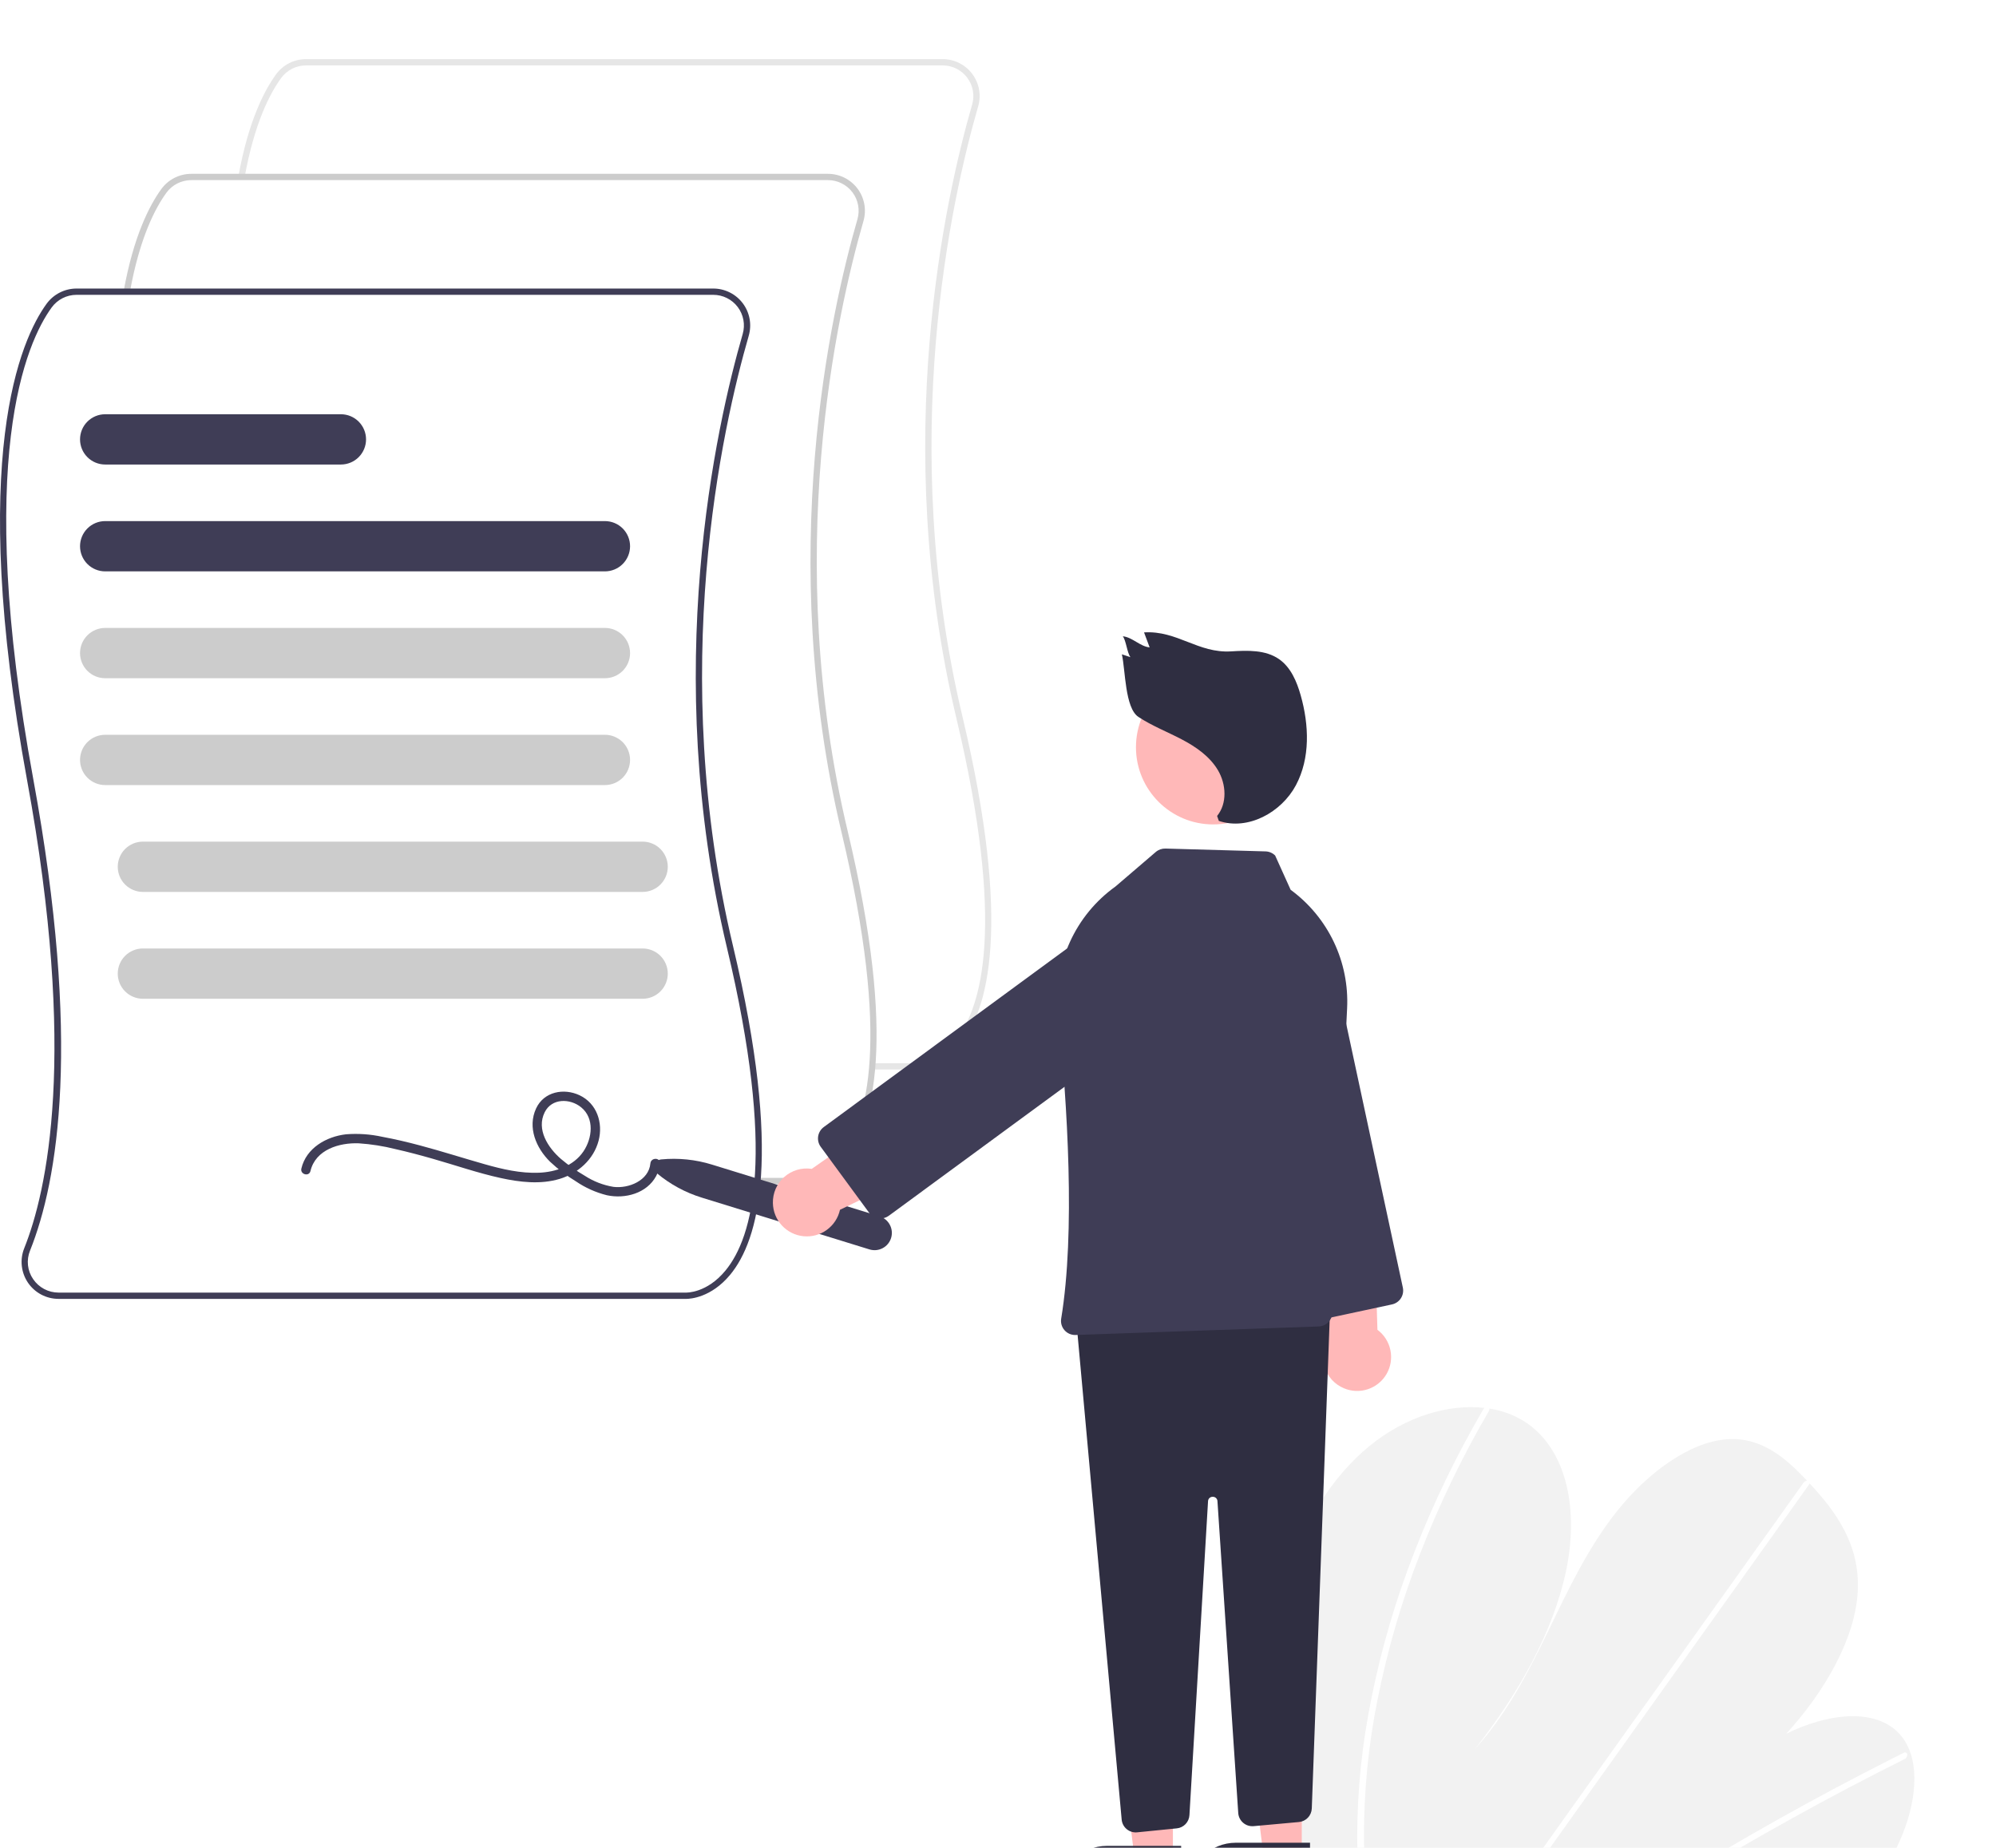 <svg width="135" height="125" viewBox="0 0 135 125" fill="none" xmlns="http://www.w3.org/2000/svg">
<g clip-path="url(#clip0_1544_2)" filter="url(#filter0_i_1544_2)">
<path d="M61.924 68.346C61.9 68.346 61.885 68.345 61.88 68.345L58.996 68.345V67.92H61.89C61.957 67.923 63.324 67.961 64.584 66.433C66.461 64.155 68.002 58.516 64.686 44.589C60.227 25.861 63.946 9.316 65.752 3.072C65.841 2.763 65.857 2.438 65.798 2.122C65.74 1.806 65.609 1.507 65.415 1.251C65.222 0.994 64.971 0.786 64.684 0.642C64.396 0.499 64.079 0.425 63.757 0.425H20.693C20.366 0.426 20.043 0.503 19.751 0.652C19.459 0.8 19.207 1.016 19.014 1.28C18.249 2.332 17.199 4.354 16.542 8.009L16.124 7.934C16.795 4.199 17.879 2.118 18.67 1.03C18.902 0.711 19.207 0.452 19.558 0.273C19.91 0.094 20.299 0.001 20.693 1.15688e-06H63.757C64.145 -0 64.527 0.089 64.874 0.262C65.22 0.435 65.522 0.686 65.755 0.995C65.988 1.305 66.146 1.664 66.217 2.045C66.287 2.426 66.268 2.818 66.16 3.19C64.364 9.402 60.664 25.861 65.1 44.49C68.462 58.614 66.846 64.375 64.898 66.721C63.613 68.268 62.197 68.346 61.924 68.346Z" fill="#E6E6E6"/>
<path d="M54.165 76.105C54.141 76.105 54.126 76.105 54.12 76.104L51.237 76.105V75.68H54.131C54.198 75.681 55.565 75.721 56.824 74.192C58.701 71.914 60.243 66.276 56.927 52.348C52.468 33.62 56.187 17.076 57.993 10.832C58.082 10.523 58.097 10.197 58.039 9.881C57.981 9.565 57.85 9.267 57.656 9.01C57.463 8.753 57.212 8.545 56.924 8.402C56.637 8.258 56.319 8.184 55.998 8.184H12.934C12.607 8.185 12.284 8.263 11.992 8.411C11.7 8.56 11.447 8.775 11.255 9.039C10.489 10.092 9.44 12.113 8.783 15.769L8.364 15.694C9.035 11.959 10.12 9.878 10.911 8.789C11.143 8.471 11.447 8.211 11.799 8.032C12.151 7.853 12.539 7.76 12.934 7.759H55.998C56.385 7.759 56.767 7.849 57.114 8.021C57.461 8.194 57.763 8.445 57.996 8.754C58.229 9.064 58.387 9.423 58.457 9.804C58.528 10.185 58.508 10.577 58.401 10.95C56.605 17.161 52.905 33.62 57.34 52.249C60.703 66.373 59.087 72.134 57.138 74.48C55.853 76.027 54.437 76.105 54.165 76.105Z" fill="#CCCCCC"/>
<path d="M46.406 83.865C46.382 83.865 46.366 83.864 46.361 83.864L3.961 83.864C3.553 83.864 3.15 83.765 2.79 83.574C2.429 83.383 2.12 83.106 1.891 82.769C1.662 82.431 1.519 82.042 1.475 81.636C1.43 81.231 1.486 80.82 1.638 80.441C3.176 76.597 5.247 67.376 1.836 48.8C-2.193 26.866 1.414 18.939 3.151 16.549C3.384 16.23 3.688 15.971 4.04 15.792C4.391 15.613 4.78 15.519 5.175 15.519H48.239C48.626 15.518 49.008 15.608 49.355 15.781C49.702 15.953 50.004 16.204 50.237 16.514C50.47 16.823 50.628 17.183 50.698 17.564C50.768 17.945 50.749 18.337 50.642 18.709C48.845 24.921 45.146 41.38 49.581 60.009C52.944 74.132 51.327 79.893 49.379 82.239C48.094 83.786 46.678 83.865 46.406 83.865ZM5.175 15.944C4.847 15.944 4.525 16.022 4.233 16.17C3.941 16.319 3.688 16.534 3.495 16.799C1.79 19.144 -1.745 26.951 2.254 48.723C5.513 66.468 3.932 75.852 2.032 80.599C1.904 80.912 1.856 81.252 1.892 81.589C1.929 81.925 2.048 82.247 2.24 82.526C2.43 82.807 2.687 83.037 2.987 83.197C3.287 83.356 3.621 83.439 3.961 83.439H46.371C46.438 83.442 47.806 83.48 49.065 81.951C50.942 79.674 52.484 74.035 49.167 60.107C44.709 41.38 48.428 24.835 50.233 18.591C50.322 18.282 50.338 17.956 50.28 17.64C50.221 17.324 50.09 17.026 49.897 16.769C49.703 16.512 49.453 16.304 49.165 16.161C48.877 16.018 48.56 15.943 48.239 15.944H5.175Z" fill="#3F3D56"/>
<path d="M40.914 34.651H7.113C6.662 34.651 6.23 34.472 5.911 34.153C5.592 33.834 5.413 33.401 5.413 32.95C5.413 32.499 5.592 32.067 5.911 31.748C6.23 31.429 6.662 31.25 7.113 31.25H40.914C41.365 31.25 41.798 31.429 42.117 31.748C42.435 32.067 42.615 32.499 42.615 32.95C42.615 33.401 42.435 33.834 42.117 34.153C41.798 34.472 41.365 34.651 40.914 34.651Z" fill="#3F3D56"/>
<path d="M40.914 41.879H7.113C6.662 41.879 6.23 41.7 5.911 41.381C5.592 41.062 5.413 40.629 5.413 40.178C5.413 39.727 5.592 39.295 5.911 38.976C6.23 38.657 6.662 38.477 7.113 38.477H40.914C41.365 38.477 41.798 38.657 42.117 38.976C42.435 39.295 42.615 39.727 42.615 40.178C42.615 40.629 42.435 41.062 42.117 41.381C41.798 41.7 41.365 41.879 40.914 41.879Z" fill="#CCCCCC"/>
<path d="M40.914 49.107H7.113C6.662 49.107 6.23 48.928 5.911 48.608C5.592 48.29 5.413 47.857 5.413 47.406C5.413 46.955 5.592 46.522 5.911 46.203C6.23 45.885 6.662 45.705 7.113 45.705H40.914C41.365 45.705 41.798 45.885 42.117 46.203C42.435 46.522 42.615 46.955 42.615 47.406C42.615 47.857 42.435 48.29 42.117 48.608C41.798 48.928 41.365 49.107 40.914 49.107Z" fill="#CCCCCC"/>
<path d="M43.465 56.335H9.664C9.213 56.335 8.781 56.155 8.462 55.836C8.143 55.517 7.964 55.085 7.964 54.634C7.964 54.183 8.143 53.75 8.462 53.431C8.781 53.112 9.213 52.933 9.664 52.933H43.465C43.916 52.933 44.349 53.112 44.667 53.431C44.986 53.75 45.166 54.183 45.166 54.634C45.166 55.085 44.986 55.517 44.667 55.836C44.349 56.155 43.916 56.335 43.465 56.335Z" fill="#CCCCCC"/>
<path d="M43.465 63.562H9.664C9.213 63.562 8.781 63.383 8.462 63.064C8.143 62.745 7.964 62.313 7.964 61.862C7.964 61.411 8.143 60.978 8.462 60.659C8.781 60.34 9.213 60.161 9.664 60.161H43.465C43.916 60.161 44.349 60.34 44.667 60.659C44.986 60.978 45.166 61.411 45.166 61.862C45.166 62.313 44.986 62.745 44.667 63.064C44.349 63.383 43.916 63.562 43.465 63.562Z" fill="#CCCCCC"/>
<path d="M23.057 27.423H7.113C6.662 27.423 6.23 27.244 5.911 26.925C5.592 26.606 5.413 26.174 5.413 25.723C5.413 25.271 5.592 24.839 5.911 24.52C6.23 24.201 6.662 24.022 7.113 24.022H23.057C23.508 24.022 23.941 24.201 24.259 24.52C24.578 24.839 24.758 25.271 24.758 25.723C24.758 26.174 24.578 26.606 24.259 26.925C23.941 27.244 23.508 27.423 23.057 27.423Z" fill="#3F3D56"/>
<path d="M20.998 75.216C21.341 73.763 22.954 73.287 24.272 73.341C25.105 73.397 25.93 73.527 26.74 73.731C27.587 73.921 28.426 74.145 29.26 74.383C30.79 74.819 32.305 75.347 33.86 75.688C35.155 75.972 36.562 76.139 37.854 75.747C39.095 75.37 40.148 74.444 40.486 73.165C40.804 71.959 40.367 70.641 39.199 70.09C38.134 69.588 36.788 69.843 36.26 70.98C35.664 72.261 36.259 73.658 37.202 74.585C37.738 75.088 38.325 75.534 38.953 75.915C39.591 76.35 40.301 76.668 41.05 76.854C42.28 77.117 43.745 76.73 44.379 75.555C44.52 75.289 44.605 74.997 44.628 74.697C44.666 74.288 44.028 74.291 43.99 74.697C43.883 75.867 42.513 76.415 41.488 76.286C40.797 76.172 40.136 75.915 39.548 75.533C38.981 75.203 38.444 74.823 37.942 74.4C37.073 73.648 36.258 72.41 36.842 71.237C37.317 70.281 38.556 70.29 39.309 70.907C40.222 71.653 40.059 73.008 39.457 73.894C38.791 74.875 37.583 75.287 36.444 75.331C35.207 75.379 33.98 75.095 32.797 74.759C31.327 74.342 29.873 73.875 28.396 73.482C27.558 73.259 26.713 73.058 25.86 72.901C25.053 72.724 24.224 72.666 23.4 72.731C22.069 72.885 20.711 73.659 20.383 75.047C20.289 75.446 20.904 75.616 20.998 75.216Z" fill="#3F3D56"/>
<path d="M86.155 111.275C86.192 115.46 86.498 119.64 87.073 123.786C87.093 123.932 87.115 124.077 87.135 124.223L126.336 124.004C126.451 123.859 126.564 123.713 126.674 123.565C127.04 123.075 127.383 122.571 127.698 122.049C129.211 119.537 129.904 116.596 129.21 114.566L129.197 114.535C129.048 114.091 128.811 113.68 128.502 113.327C126.919 111.545 123.719 111.842 120.814 113.281C123.419 110.429 125.494 106.83 125.651 103.618C125.806 100.485 124.168 98.247 122.391 96.345C122.332 96.282 122.274 96.221 122.216 96.16C122.187 96.128 122.157 96.099 122.129 96.067C120.743 94.618 119.127 93.189 116.787 93.362C114.221 93.552 111.377 95.701 109.382 98.205C107.388 100.707 106.062 103.55 104.719 106.325C103.374 109.098 101.918 111.941 99.76 114.311C102.683 110.613 105.04 106.406 105.911 102.313C106.782 98.221 106.016 94.291 103.41 92.364C102.619 91.796 101.704 91.427 100.74 91.287C100.628 91.268 100.514 91.253 100.398 91.239C97.986 90.965 95.106 91.799 92.655 93.793C89.957 95.989 88.086 99.244 87.155 102.334C86.224 105.424 86.125 108.399 86.155 111.275Z" fill="#F2F2F2"/>
<path d="M111.802 124.085L112.552 124.081C112.79 123.932 113.029 123.785 113.269 123.64C113.418 123.546 113.569 123.455 113.719 123.363C116.205 121.845 118.707 120.388 121.225 118.993C123.74 117.598 126.268 116.266 128.809 114.999C128.876 114.97 128.931 114.918 128.964 114.852C128.997 114.786 129.006 114.711 128.989 114.64C128.986 114.63 128.982 114.621 128.977 114.613C128.941 114.547 128.862 114.519 128.746 114.576C128.435 114.732 128.121 114.889 127.81 115.048C125.262 116.337 122.726 117.69 120.2 119.108C117.676 120.525 115.167 122.004 112.672 123.546C112.619 123.578 112.567 123.612 112.514 123.644C112.276 123.791 112.04 123.938 111.802 124.085Z" fill="white"/>
<path d="M102.137 124.139L102.601 124.136C102.705 123.99 102.808 123.844 102.913 123.698C105.369 120.253 107.825 116.809 110.28 113.364C114.301 107.725 118.32 102.086 122.339 96.447C122.362 96.417 122.38 96.382 122.391 96.345C122.425 96.22 122.333 96.147 122.216 96.16C122.166 96.167 122.119 96.184 122.077 96.211C122.034 96.238 121.998 96.274 121.971 96.316C119.717 99.478 117.463 102.639 115.21 105.799C111.21 111.41 107.211 117.02 103.212 122.63C102.958 122.986 102.703 123.344 102.449 123.7C102.345 123.846 102.24 123.993 102.137 124.139Z" fill="white"/>
<path d="M91.811 121.447C91.835 122.228 91.886 122.997 91.954 123.759C91.967 123.904 91.98 124.05 91.993 124.196L92.479 124.193C92.464 124.047 92.45 123.902 92.436 123.756C92.334 122.656 92.261 121.543 92.251 120.4C92.238 117.231 92.547 114.07 93.173 110.963C93.838 107.618 94.793 104.338 96.027 101.159C97.323 97.806 98.884 94.562 100.698 91.459C100.732 91.408 100.747 91.347 100.74 91.287C100.72 91.148 100.536 91.107 100.398 91.239C100.371 91.265 100.347 91.295 100.328 91.327C100.104 91.713 99.884 92.1 99.667 92.488C97.921 95.609 96.426 98.864 95.197 102.222C94.027 105.412 93.136 108.697 92.536 112.041C91.974 115.144 91.731 118.295 91.811 121.447Z" fill="white"/>
<path d="M44.431 75.368C44.35 75.3 44.291 75.211 44.261 75.11C44.232 75.01 44.232 74.903 44.263 74.802C44.294 74.702 44.354 74.613 44.435 74.547C44.517 74.481 44.616 74.44 44.72 74.43C45.88 74.318 47.05 74.438 48.163 74.783L59.497 78.283C59.643 78.329 59.78 78.402 59.898 78.5C60.016 78.598 60.114 78.719 60.185 78.855C60.257 78.99 60.301 79.139 60.316 79.292C60.33 79.445 60.314 79.599 60.269 79.746C60.224 79.892 60.15 80.028 60.052 80.147C59.954 80.265 59.833 80.363 59.698 80.434C59.562 80.506 59.413 80.55 59.26 80.565C59.108 80.579 58.953 80.563 58.807 80.518L47.473 77.017C46.359 76.675 45.325 76.114 44.431 75.368Z" fill="#3F3D56"/>
<path d="M90.89 89.908C90.582 89.779 90.307 89.584 90.082 89.337C89.858 89.09 89.691 88.796 89.592 88.477C89.493 88.158 89.466 87.821 89.511 87.491C89.557 87.16 89.674 86.843 89.855 86.563L87.913 76.403L92.864 76.017L93.163 85.955C93.614 86.29 93.926 86.78 94.04 87.33C94.154 87.88 94.063 88.454 93.783 88.941C93.502 89.428 93.053 89.796 92.52 89.974C91.987 90.152 91.407 90.129 90.89 89.908Z" fill="#FFB8B8"/>
<path d="M87.607 84.665L82.564 61.178C82.357 60.213 82.541 59.206 83.077 58.377C83.613 57.549 84.456 56.967 85.42 56.76C86.385 56.553 87.392 56.737 88.221 57.273C89.05 57.809 89.632 58.652 89.839 59.616L94.882 83.103C94.935 83.351 94.887 83.61 94.749 83.823C94.612 84.036 94.395 84.185 94.147 84.239L88.743 85.399C88.62 85.426 88.494 85.428 88.37 85.405C88.246 85.382 88.129 85.336 88.023 85.267C87.918 85.199 87.826 85.111 87.755 85.007C87.684 84.904 87.633 84.788 87.607 84.665Z" fill="#3F3D56"/>
<path d="M79.33 121.611H76.724L75.484 111.558L79.33 111.559L79.33 121.611Z" fill="#FFB8B8"/>
<path d="M74.862 120.866H79.888V124.031H71.697C71.697 123.615 71.779 123.204 71.938 122.82C72.097 122.436 72.33 122.087 72.624 121.793C72.918 121.499 73.267 121.266 73.651 121.107C74.035 120.948 74.446 120.866 74.862 120.866Z" fill="#2F2E41"/>
<path d="M88.046 121.399H85.439L84.2 111.346L88.046 111.346L88.046 121.399Z" fill="#FFB8B8"/>
<path d="M83.578 120.654H88.604V123.819H80.413C80.413 123.403 80.495 122.991 80.654 122.607C80.813 122.223 81.046 121.875 81.34 121.581C81.634 121.287 81.983 121.054 82.367 120.895C82.751 120.736 83.162 120.654 83.578 120.654Z" fill="#2F2E41"/>
<path d="M76.207 119.736C76.109 119.656 76.029 119.557 75.97 119.445C75.911 119.333 75.875 119.211 75.864 119.085L72.834 85.756C72.822 85.627 72.837 85.496 72.877 85.373C72.917 85.249 72.982 85.135 73.068 85.038C73.154 84.94 73.259 84.861 73.376 84.806C73.493 84.75 73.621 84.719 73.751 84.714L88.946 84.144C89.077 84.139 89.209 84.161 89.331 84.209C89.454 84.257 89.565 84.33 89.658 84.423C89.751 84.516 89.824 84.627 89.872 84.75C89.92 84.872 89.943 85.003 89.938 85.135L88.723 118.335C88.714 118.568 88.621 118.789 88.461 118.958C88.301 119.127 88.085 119.232 87.854 119.253L84.79 119.532C84.663 119.543 84.535 119.529 84.413 119.491C84.291 119.452 84.179 119.389 84.082 119.306C83.985 119.224 83.906 119.122 83.848 119.008C83.791 118.894 83.757 118.77 83.749 118.643L82.343 97.551C82.342 97.51 82.332 97.47 82.316 97.433C82.299 97.396 82.276 97.363 82.246 97.335C82.216 97.308 82.182 97.286 82.144 97.272C82.106 97.258 82.065 97.251 82.025 97.253H82.023C81.983 97.252 81.942 97.258 81.904 97.272C81.866 97.287 81.831 97.308 81.802 97.337C81.772 97.364 81.748 97.398 81.732 97.435C81.716 97.472 81.707 97.513 81.706 97.553L80.448 118.787C80.435 119.015 80.341 119.23 80.184 119.394C80.026 119.558 79.815 119.661 79.588 119.682L76.911 119.95C76.786 119.963 76.659 119.951 76.538 119.914C76.417 119.877 76.304 119.817 76.207 119.736Z" fill="#2F2E41"/>
<path d="M82.052 51.769C84.936 51.769 87.273 49.431 87.273 46.548C87.273 43.664 84.936 41.326 82.052 41.326C79.168 41.326 76.831 43.664 76.831 46.548C76.831 49.431 79.168 51.769 82.052 51.769Z" fill="#FFB8B8"/>
<path d="M71.997 85.982C71.904 85.876 71.836 85.751 71.797 85.616C71.759 85.481 71.751 85.339 71.774 85.2C72.737 79.341 72.194 70.728 71.569 64.535C71.405 62.893 71.678 61.236 72.359 59.732C73.039 58.228 74.104 56.929 75.446 55.968L78.173 53.631C78.355 53.477 78.586 53.395 78.823 53.401L85.597 53.594C85.842 53.601 86.074 53.701 86.246 53.874L87.293 56.192L87.304 56.2C88.551 57.117 89.552 58.329 90.217 59.727C90.881 61.125 91.189 62.666 91.112 64.213L90.115 84.82C90.103 85.059 90.001 85.285 89.83 85.454C89.659 85.622 89.431 85.721 89.191 85.73L72.749 86.307C72.738 86.308 72.727 86.308 72.717 86.308C72.581 86.308 72.446 86.279 72.322 86.223C72.198 86.167 72.087 86.085 71.997 85.982Z" fill="#3F3D56"/>
<path d="M52.275 77.383C52.267 77.049 52.332 76.718 52.465 76.412C52.599 76.106 52.798 75.833 53.049 75.612C53.3 75.392 53.596 75.229 53.916 75.135C54.236 75.041 54.574 75.019 54.904 75.069L63.378 69.138L65.757 73.498L56.812 77.838C56.691 78.387 56.372 78.872 55.916 79.201C55.461 79.531 54.9 79.682 54.341 79.626C53.782 79.57 53.263 79.31 52.882 78.897C52.501 78.484 52.285 77.945 52.275 77.383Z" fill="#FFB8B8"/>
<path d="M59.407 78.414C59.282 78.395 59.163 78.352 59.056 78.287C58.948 78.222 58.855 78.136 58.781 78.034L55.51 73.578C55.36 73.374 55.298 73.118 55.336 72.867C55.375 72.617 55.511 72.391 55.715 72.241L75.08 58.027C75.876 57.443 76.871 57.199 77.846 57.349C78.329 57.423 78.792 57.592 79.21 57.845C79.628 58.098 79.992 58.431 80.281 58.825C80.57 59.219 80.778 59.666 80.895 60.14C81.011 60.615 81.033 61.107 80.959 61.59C80.885 62.073 80.716 62.537 80.463 62.955C80.21 63.372 79.877 63.736 79.483 64.025L60.118 78.239C59.954 78.36 59.757 78.425 59.554 78.425C59.505 78.425 59.455 78.421 59.407 78.414Z" fill="#3F3D56"/>
<path d="M82.319 51.196C83.012 50.347 82.936 49.054 82.38 48.109C81.825 47.165 80.881 46.515 79.91 46.007C78.94 45.499 77.909 45.1 76.995 44.495C76.082 43.891 76.121 41.33 75.878 40.262L76.458 40.455C76.235 40.17 76.164 39.327 75.941 39.042C76.596 39.107 77.1 39.729 77.756 39.794L77.378 38.779C79.626 38.64 81.023 40.202 83.271 40.063C84.385 39.995 85.594 39.951 86.51 40.589C87.306 41.144 87.709 42.103 87.973 43.036C88.54 45.039 88.628 47.283 87.648 49.12C86.668 50.957 84.409 52.195 82.436 51.531L82.319 51.196Z" fill="#2F2E41"/>
<path d="M53.653 124.149H134.647C134.704 124.149 134.758 124.126 134.798 124.086C134.838 124.046 134.86 123.992 134.86 123.936C134.86 123.88 134.838 123.826 134.798 123.786C134.758 123.746 134.704 123.723 134.647 123.723H53.653C53.597 123.723 53.543 123.746 53.503 123.786C53.463 123.826 53.441 123.88 53.441 123.936C53.441 123.992 53.463 124.046 53.503 124.086C53.543 124.126 53.597 124.149 53.653 124.149Z" fill="#3F3D56"/>
</g>
<defs>
<filter id="filter0_i_1544_2" x="0" y="0" width="134.86" height="128.223" filterUnits="userSpaceOnUse" color-interpolation-filters="sRGB">
<feFlood flood-opacity="0" result="BackgroundImageFix"/>
<feBlend mode="normal" in="SourceGraphic" in2="BackgroundImageFix" result="shape"/>
<feColorMatrix in="SourceAlpha" type="matrix" values="0 0 0 0 0 0 0 0 0 0 0 0 0 0 0 0 0 0 127 0" result="hardAlpha"/>
<feOffset dy="4"/>
<feGaussianBlur stdDeviation="2"/>
<feComposite in2="hardAlpha" operator="arithmetic" k2="-1" k3="1"/>
<feColorMatrix type="matrix" values="0 0 0 0 0 0 0 0 0 0 0 0 0 0 0 0 0 0 0.25 0"/>
<feBlend mode="normal" in2="shape" result="effect1_innerShadow_1544_2"/>
</filter>
<clipPath id="clip0_1544_2">
<rect width="134.86" height="124.223" fill="white"/>
</clipPath>
</defs>
</svg>
